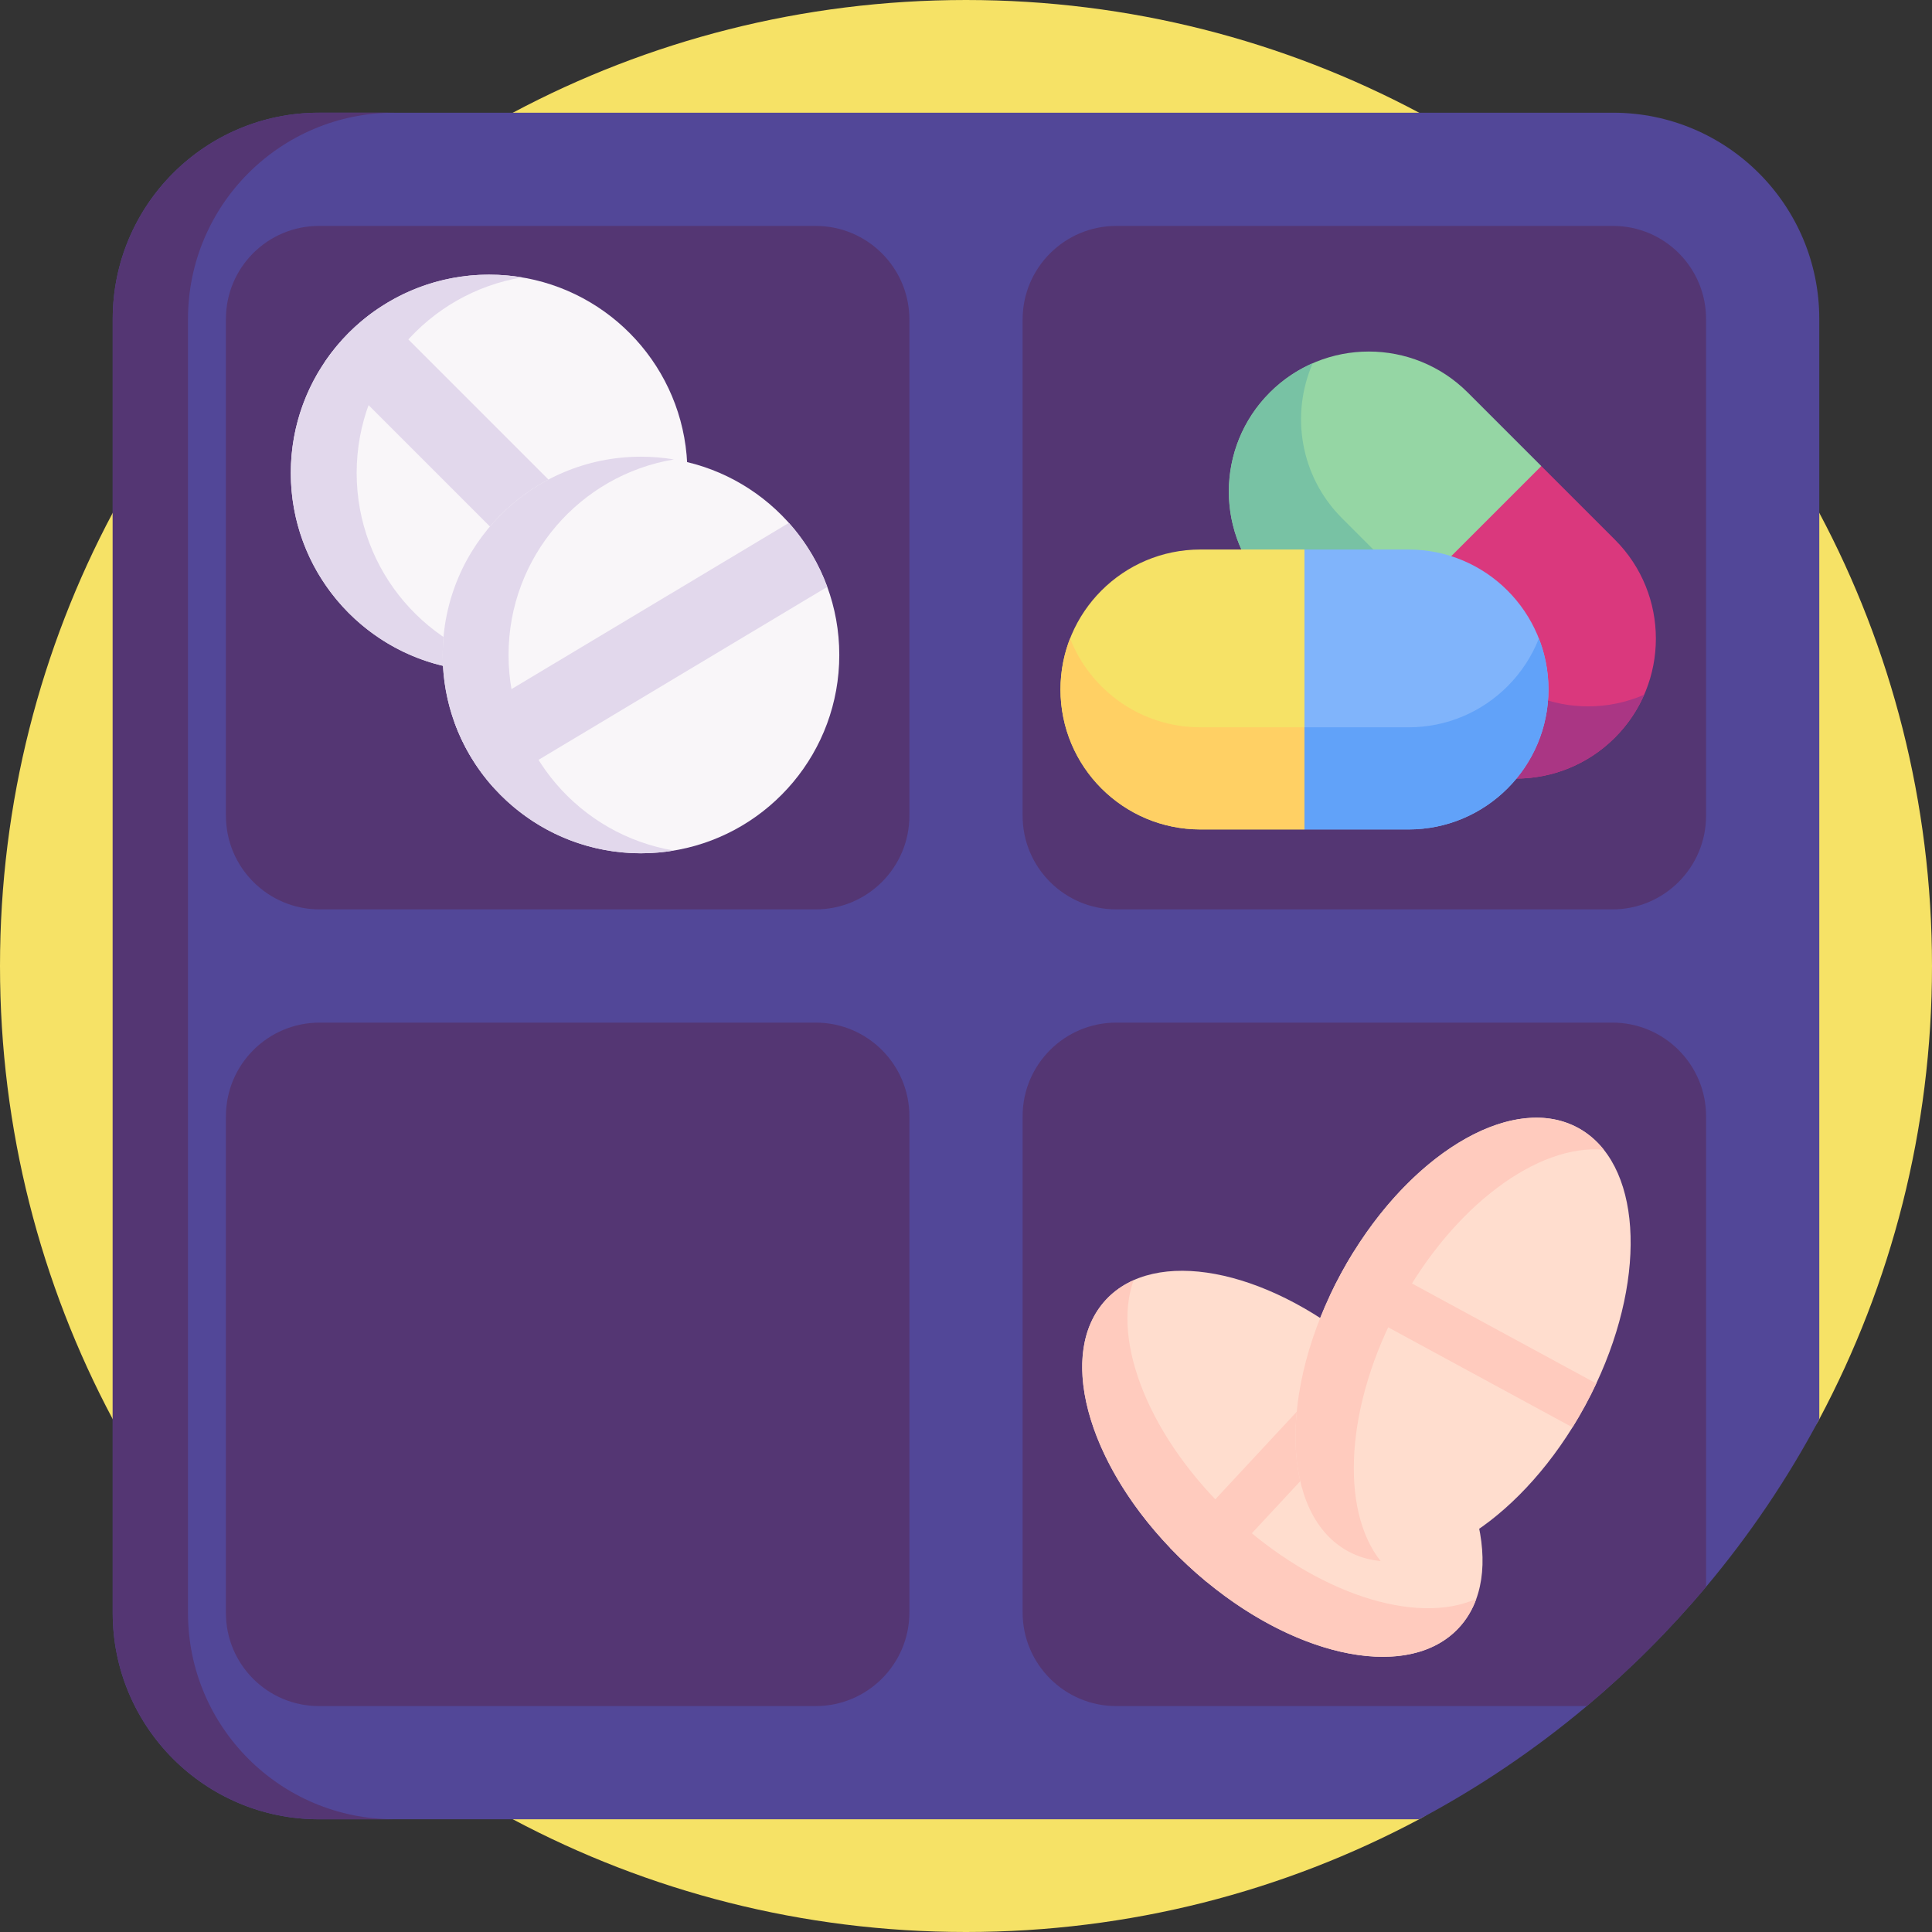 <svg id="Capa_1" enable-background="new 0 0 512 512" height="512" viewBox="0 0 512 512" width="512" xmlns="http://www.w3.org/2000/svg"><rect x="0" y="0" width="512" height="512" fill="#333333" stroke="none"/><g><path d="m512 256c0 43.4-10.8 84.28-29.87 120.09-11.055 20.781-62.467 2.287-78.592 19.163-18.823 19.7-3.189 73.972-27.448 86.877-35.81 19.07-76.69 29.87-120.09 29.87s-84.28-10.8-120.09-29.87c-45.04-23.96-82.08-61-106.04-106.04-19.07-35.81-29.87-76.69-29.87-120.09s10.8-84.28 29.87-120.09c23.96-45.04 61-82.08 106.04-106.04 35.81-19.07 76.69-29.87 120.09-29.87s84.28 10.8 120.09 29.87c45.04 23.96 82.08 61 106.04 106.04 19.07 35.81 29.87 76.69 29.87 120.09z" fill="#f6e266"/><path d="m482.13 84.53v291.56c-8.45 15.88-18.52 30.76-30 44.43-9.6 11.43-20.18 22.01-31.61 31.61-13.67 11.48-28.55 21.55-44.43 30h-291.56c-30.18 0-54.66-24.48-54.66-54.66v-342.94c0-30.18 24.48-54.66 54.66-54.66h342.94c30.18 0 54.66 24.48 54.66 54.66z" fill="#524798"/><path d="m104.482 482.126h-19.95c-30.19 0-54.66-24.48-54.66-54.66v-342.94c0-30.18 24.47-54.66 54.66-54.66h19.95c-30.18 0-54.66 24.48-54.66 54.66v342.94c0 30.18 24.48 54.66 54.66 54.66z" fill="#543673"/><g fill="#543673"><path d="m241 216.163v-131.454c0-13.717-11.12-24.837-24.837-24.837h-131.629c-13.62 0-24.662 11.041-24.662 24.662v131.629c0 13.717 11.12 24.837 24.837 24.837h131.453c13.718 0 24.838-11.12 24.838-24.837z"/><path d="m295.837 241h131.453c13.717 0 24.837-11.12 24.837-24.837v-131.629c0-13.62-11.041-24.662-24.662-24.662h-131.628c-13.717 0-24.837 11.12-24.837 24.837v131.453c0 13.718 11.12 24.838 24.837 24.838z"/><path d="m452.13 295.84v124.68c-9.6 11.43-20.18 22.01-31.61 31.61h-124.68c-13.72 0-24.84-11.12-24.84-24.84v-131.45c0-13.72 11.12-24.84 24.84-24.84h131.45c13.72 0 24.84 11.12 24.84 24.84z"/><path d="m216.163 271h-131.454c-13.717 0-24.837 11.12-24.837 24.837v131.629c0 13.62 11.041 24.662 24.662 24.662h131.629c13.717 0 24.837-11.12 24.837-24.837v-131.454c0-13.717-11.12-24.837-24.837-24.837z"/></g><g><path d="m427.964 195.468c-7.241 7.241-16.734 10.864-26.227 10.864s-18.986-3.624-26.227-10.864l-19.498-19.498 17.172-31.79 35.281-20.664 19.498 19.498c14.482 14.482 14.489 37.966.001 52.454z" fill="#da387d"/><path d="m408.466 123.517-52.454 52.454-19.491-19.491c-14.488-14.488-14.481-37.972 0-52.454 7.248-7.248 16.734-10.865 26.227-10.865s18.986 3.624 26.227 10.865z" fill="#95d6a4"/><path d="m427.964 195.468c-7.241 7.241-16.734 10.864-26.227 10.864s-18.986-3.624-26.227-10.864l-19.498-19.498 5.793-13.366 13.343-5.77 19.498 19.498c7.241 7.241 16.734 10.864 26.227 10.864 5.073 0 10.14-1.03 14.858-3.091-1.806 4.123-4.392 7.988-7.767 11.363z" fill="#aa3684"/><path d="m375.147 156.835-19.135 19.135-19.491-19.491c-14.488-14.488-14.481-37.972 0-52.454 3.375-3.375 7.241-5.962 11.369-7.774-5.933 13.579-3.347 29.978 7.766 41.092z" fill="#78c2a4"/></g><g><path d="m410.359 182.719c0 10.24-4.15 19.515-10.863 26.228s-15.988 10.863-26.227 10.863h-27.574l-10.336-34.622 10.336-39.559h27.574c20.479-.001 37.09 16.6 37.09 37.09z" fill="#80b4fb"/><path d="m345.694 145.628v74.181h-27.564c-20.49 0-37.09-16.611-37.09-37.09 0-10.25 4.15-19.515 10.863-26.228s15.988-10.863 26.228-10.863z" fill="#f6e266"/><path d="m410.359 182.719c0 10.24-4.15 19.515-10.863 26.228s-15.988 10.863-26.227 10.863h-27.574l-5.355-13.547 5.355-13.515h27.574c10.24 0 19.515-4.15 26.227-10.863 3.587-3.587 6.441-7.898 8.32-12.692 1.638 4.19 2.543 8.753 2.543 13.526z" fill="#61a2f9"/><path d="m345.694 192.747v27.062h-27.564c-20.49 0-37.09-16.611-37.09-37.09 0-4.773.904-9.335 2.542-13.536 5.406 13.797 18.831 23.565 34.548 23.565h27.564z" fill="#ffd064"/></g><g><path d="m182.171 125.334c0 25.649-18.369 47.003-42.667 51.622-3.201.615-6.51.932-9.887.932s-6.679-.317-9.88-.932c-24.298-4.619-42.667-25.973-42.667-51.622 0-25.642 18.369-46.996 42.667-51.616 3.201-.614 6.503-.932 9.88-.932s6.686.317 9.887.932c24.297 4.62 42.667 25.973 42.667 51.616z" fill="#f9f6f9"/><g fill="#e2d8ec"><path d="m100.108 81.848 73 73c-1.829 2.698-3.944 5.262-6.332 7.65s-4.947 4.498-7.645 6.327l-73-73c1.829-2.698 3.94-5.258 6.327-7.645s4.952-4.503 7.65-6.332z"/><path d="m138.341 177.16c-2.836.479-5.754.729-8.725.729-29.026 0-52.548-23.529-52.548-52.554 0-29.019 23.522-52.547 52.548-52.547 2.971 0 5.889.25 8.725.729-24.866 4.147-43.822 25.771-43.822 51.818 0 26.054 18.957 47.678 43.822 51.825z"/></g></g><g><path d="m222.421 173.574c0 25.649-18.369 47.003-42.667 51.622-3.201.614-6.51.932-9.887.932s-6.679-.317-9.88-.932c-24.298-4.619-42.667-25.973-42.667-51.622 0-25.642 18.369-46.996 42.667-51.616 3.201-.614 6.503-.932 9.88-.932s6.686.317 9.887.932c24.298 4.62 42.667 25.974 42.667 51.616z" fill="#f9f6f9"/><g fill="#e2d8ec"><path d="m219.23 155.527-88.561 53.057c-2.172-2.43-4.145-5.106-5.881-8.002-1.735-2.897-3.16-5.893-4.278-8.954l88.561-53.057c2.172 2.43 4.142 5.1 5.877 7.997 1.736 2.896 3.164 5.897 4.282 8.959z"/><path d="m178.592 225.4c-2.836.479-5.754.729-8.725.729-29.026 0-52.548-23.529-52.548-52.554 0-29.019 23.522-52.547 52.548-52.547 2.971 0 5.889.25 8.725.729-24.866 4.147-43.822 25.771-43.822 51.818 0 26.054 18.957 47.678 43.822 51.825z"/></g></g><g><path d="m359.911 356.633c1.687 1.389 3.342 2.832 4.98 4.364 1.637 1.52 3.202 3.071 4.707 4.641 22.248 23.298 29.95 51.835 16.998 65.762-12.958 13.934-41.984 8.31-66.822-12.189-1.681-1.384-3.349-2.838-4.974-4.358-1.637-1.519-3.203-3.071-4.707-4.641-22.247-23.298-29.956-51.829-17.005-65.768 12.958-13.933 41.978-8.315 66.823 12.189z" fill="#ffddce"/><g fill="#ffcbbe"><path d="m391.235 423.713c-1.037 2.887-2.577 5.475-4.641 7.695-13.829 14.869-45.977 7.454-71.792-16.555-25.821-24.015-35.539-55.535-21.71-70.405 2.065-2.22 4.534-3.944 7.339-5.186-5.934 16.423 4.377 42.285 26.345 62.716 21.962 20.426 48.509 28.843 64.459 21.735z"/><path d="m359.911 356.633c1.687 1.389 3.342 2.832 4.98 4.364 1.637 1.52 3.202 3.071 4.707 4.641l-49.824 53.573c-1.681-1.384-3.349-2.838-4.974-4.358-1.637-1.519-3.203-3.071-4.707-4.641z"/></g></g><g><path d="m423.034 366.638c-.925 1.98-1.91 3.942-2.985 5.911-1.064 1.964-2.176 3.867-3.322 5.715-17.018 27.352-42.736 41.924-59.451 32.851-16.723-9.077-18.511-38.589-4.849-67.752.921-1.973 1.913-3.95 2.981-5.903 1.063-1.964 2.176-3.867 3.321-5.715 17.018-27.352 42.728-41.927 59.455-32.859 16.724 9.077 18.515 38.581 4.85 67.752z" fill="#ffddce"/><g fill="#ffcbbe"><path d="m365.876 413.691c-3.055-.284-5.944-1.131-8.609-2.577-17.847-9.687-18.677-42.669-1.859-73.652 16.822-30.991 44.926-48.258 62.773-38.571 2.665 1.446 4.949 3.408 6.852 5.815-17.383-1.654-39.86 14.776-54.172 41.144-14.307 26.359-15.843 54.166-4.985 67.841z"/><path d="m423.034 366.638c-.925 1.98-1.91 3.942-2.985 5.911-1.064 1.964-2.176 3.867-3.322 5.715l-64.3-34.901c.921-1.973 1.913-3.95 2.981-5.903 1.063-1.964 2.176-3.867 3.321-5.715z"/></g></g></g></svg>